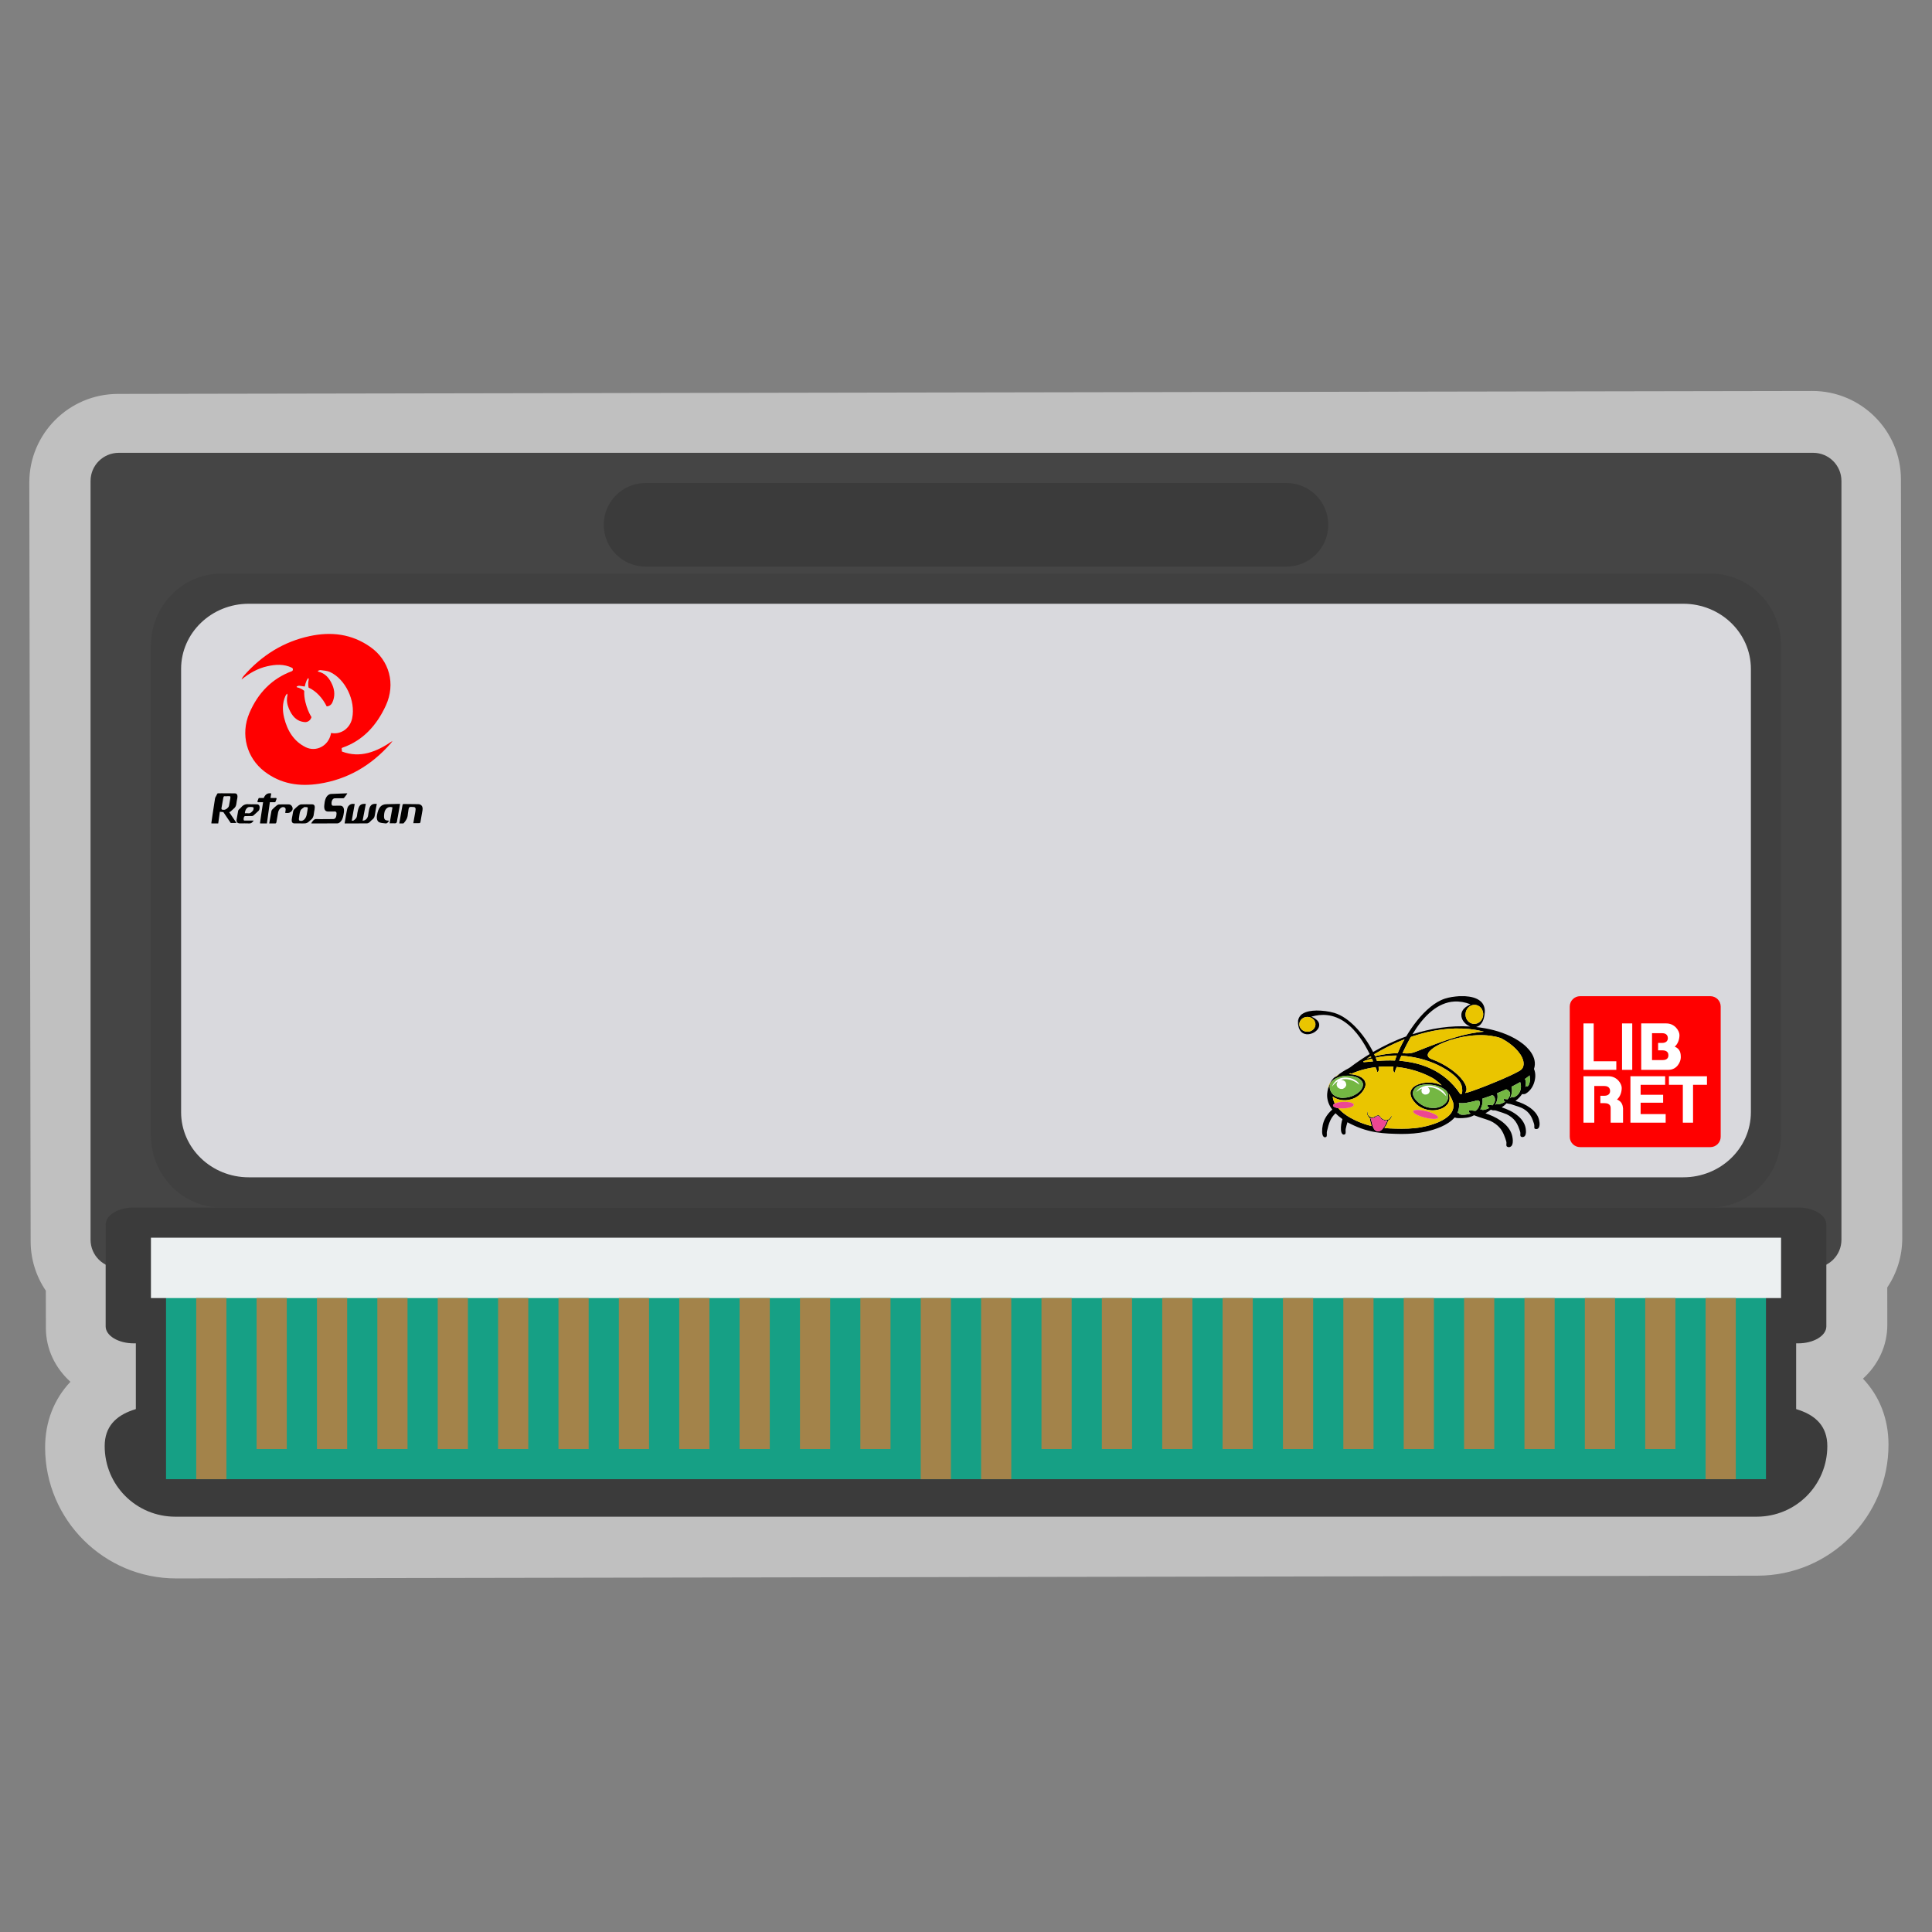 <?xml version="1.0" encoding="UTF-8" standalone="no"?>
<svg
   xmlns:dc="http://purl.org/dc/elements/1.1/"
   xmlns:cc="http://creativecommons.org/ns#"
   xmlns:rdf="http://www.w3.org/1999/02/22-rdf-syntax-ns#"
   xmlns:svg="http://www.w3.org/2000/svg"
   xmlns="http://www.w3.org/2000/svg"
   viewBox="0 0 320 320"
   height="320"
   width="320"
   xml:space="preserve"
   version="1.1"
   id="svg2"><rect x="0" y="0" width="320" height="320" fill="#808080" stroke="none"/><defs
     id="defs6"><clipPath
       id="clipPath16"
       clipPathUnits="userSpaceOnUse"><path
         id="path18"
         d="M 0,256 256,256 256,0 0,0 0,256 Z" /></clipPath><clipPath
       id="clipPath24"
       clipPathUnits="userSpaceOnUse"><path
         id="path26"
         d="m 3.884,204.196 248.175,0 0,-157.346 -248.175,0 0,157.346 z" /></clipPath><clipPath
       id="clipPath112"
       clipPathUnits="userSpaceOnUse"><path
         id="path114"
         d="m 20,180 216,0 0,-84 -216,0 0,84 z" /></clipPath><clipPath
       id="clipPath258"
       clipPathUnits="userSpaceOnUse"><path
         id="path260"
         d="m 196.128,109.028 0.106,0 0,-0.061 -0.106,0 0,0.061 z" /></clipPath><clipPath
       id="clipPath274"
       clipPathUnits="userSpaceOnUse"><path
         id="path276"
         d="m 193.119,108.579 0.118,0 0,-0.07 -0.118,0 0,0.07 z" /></clipPath></defs><g
     transform="matrix(1.25,0,0,-1.25,0,320)"
     id="g10"><g
       id="g12"><g
         clip-path="url(#clipPath16)"
         id="g14"><g
           id="g20"><g
             id="g22" /><g
             id="g28"><g
               style="opacity:0.5"
               id="g30"
               clip-path="url(#clipPath24)"><g
                 id="g32"
                 transform="translate(250.079,80.463)"><path
                   id="path34"
                   style="fill:#ffffff;fill-opacity:1;fill-rule:nonzero;stroke:none"
                   d="M 0,0 -0.009,4.939 C 1.27,6.838 1.984,9.102 1.98,11.478 L 1.804,112.029 c -0.011,6.465 -5.287,11.715 -11.762,11.704 l -224.516,-0.392 c -6.474,-0.011 -11.732,-5.28 -11.721,-11.745 l 0.175,-100.551 c 0.004,-2.376 0.726,-4.637 2.012,-6.532 L -244,-0.426 c 0.005,-2.8 1.233,-5.302 3.253,-7.131 -2.168,-2.291 -3.36,-5.296 -3.354,-8.732 0.017,-9.569 7.816,-17.341 17.385,-17.324 l 209.548,0.365 c 9.57,0.017 17.341,7.816 17.325,17.385 -0.006,3.436 -1.208,6.437 -3.384,8.72 C -1.214,-5.307 0.005,-2.8 0,0" /></g></g></g></g><g
           transform="translate(15.742,196)"
           id="g36"><path
             id="path38"
             style="fill:#454545;fill-opacity:1;fill-rule:nonzero;stroke:none"
             d="m 0,0 224.516,0 c 2.067,0 3.742,-1.667 3.742,-3.724 l 0,-100.552 c 0,-2.057 -1.675,-3.724 -3.742,-3.724 L 0,-108 c -2.067,0 -3.742,1.667 -3.742,3.724 l 0,100.552 C -3.742,-1.667 -2.067,0 0,0" /></g><g
           transform="translate(25.097,70)"
           id="g40"><path
             id="path42"
             style="fill:#3b3b3b;fill-opacity:1;fill-rule:nonzero;stroke:none"
             d="m 0,0 205.806,0 c 5.183,0 11.226,-0.43 11.226,-5.613 0,-5.182 -4.172,-9.355 -9.355,-9.355 l -209.548,0 c -5.183,0 -9.355,4.173 -9.355,9.355 C -11.226,-0.43 -5.183,0 0,0" /></g><g
           transform="translate(21.729,84)"
           id="g44"><path
             id="path46"
             style="fill:#3b3b3b;fill-opacity:1;fill-rule:nonzero;stroke:none"
             d="m 0,0 212.542,0 c 2.06,0 3.729,-1.567 3.729,-3.5 l 0,-21 c 0,-1.933 -1.669,-3.5 -3.729,-3.5 L 0,-28 c -2.059,0 -3.729,1.567 -3.729,3.5 l 0,21 c 0,1.933 1.67,3.5 3.729,3.5" /></g><g
           transform="translate(17.738,96)"
           id="g48"><path
             id="path50"
             style="fill:#3b3b3b;fill-opacity:1;fill-rule:nonzero;stroke:none"
             d="m 0,0 220.525,0 c 2.064,0 3.737,-1.007 3.737,-2.25 l 0,-13.5 c 0,-1.243 -1.673,-2.25 -3.737,-2.25 L 0,-18 c -2.064,0 -3.738,1.007 -3.738,2.25 l 0,13.5 C -3.738,-1.007 -2.064,0 0,0" /></g><path
           id="path52"
           style="fill:#16a085;fill-opacity:1;fill-rule:nonzero;stroke:none"
           d="m 22,88 212,0 0,-28 -212,0 0,28 z" /><path
           id="path54"
           style="fill:#ecf0f1;fill-opacity:1;fill-rule:nonzero;stroke:none"
           d="m 20,92 216,0 0,-8 -216,0 0,8 z" /><path
           id="path56"
           style="fill:#a3834a;fill-opacity:1;fill-rule:nonzero;stroke:none"
           d="m 26,60 4,0 0,24 -4,0 0,-24 z" /><path
           id="path58"
           style="fill:#a3834a;fill-opacity:1;fill-rule:nonzero;stroke:none"
           d="m 34,64 4,0 0,20 -4,0 0,-20 z" /><path
           id="path60"
           style="fill:#a3834a;fill-opacity:1;fill-rule:nonzero;stroke:none"
           d="m 42,64 4,0 0,20 -4,0 0,-20 z" /><path
           id="path62"
           style="fill:#a3834a;fill-opacity:1;fill-rule:nonzero;stroke:none"
           d="m 50,64 4,0 0,20 -4,0 0,-20 z" /><path
           id="path64"
           style="fill:#a3834a;fill-opacity:1;fill-rule:nonzero;stroke:none"
           d="m 58,64 4,0 0,20 -4,0 0,-20 z" /><path
           id="path66"
           style="fill:#a3834a;fill-opacity:1;fill-rule:nonzero;stroke:none"
           d="m 66,64 4,0 0,20 -4,0 0,-20 z" /><path
           id="path68"
           style="fill:#a3834a;fill-opacity:1;fill-rule:nonzero;stroke:none"
           d="m 74,64 4,0 0,20 -4,0 0,-20 z" /><path
           id="path70"
           style="fill:#a3834a;fill-opacity:1;fill-rule:nonzero;stroke:none"
           d="m 82,64 4,0 0,20 -4,0 0,-20 z" /><path
           id="path72"
           style="fill:#a3834a;fill-opacity:1;fill-rule:nonzero;stroke:none"
           d="m 90,64 4,0 0,20 -4,0 0,-20 z" /><path
           id="path74"
           style="fill:#a3834a;fill-opacity:1;fill-rule:nonzero;stroke:none"
           d="m 98,64 4,0 0,20 -4,0 0,-20 z" /><path
           id="path76"
           style="fill:#a3834a;fill-opacity:1;fill-rule:nonzero;stroke:none"
           d="m 106,64 4,0 0,20 -4,0 0,-20 z" /><path
           id="path78"
           style="fill:#a3834a;fill-opacity:1;fill-rule:nonzero;stroke:none"
           d="m 114,64 4,0 0,20 -4,0 0,-20 z" /><path
           id="path80"
           style="fill:#a3834a;fill-opacity:1;fill-rule:nonzero;stroke:none"
           d="m 122,60 4,0 0,24 -4,0 0,-24 z" /><path
           id="path82"
           style="fill:#a3834a;fill-opacity:1;fill-rule:nonzero;stroke:none"
           d="m 130,60 4,0 0,24 -4,0 0,-24 z" /><path
           id="path84"
           style="fill:#a3834a;fill-opacity:1;fill-rule:nonzero;stroke:none"
           d="m 138,64 4,0 0,20 -4,0 0,-20 z" /><path
           id="path86"
           style="fill:#a3834a;fill-opacity:1;fill-rule:nonzero;stroke:none"
           d="m 146,64 4,0 0,20 -4,0 0,-20 z" /><path
           id="path88"
           style="fill:#a3834a;fill-opacity:1;fill-rule:nonzero;stroke:none"
           d="m 154,64 4,0 0,20 -4,0 0,-20 z" /><path
           id="path90"
           style="fill:#a3834a;fill-opacity:1;fill-rule:nonzero;stroke:none"
           d="m 162,64 4,0 0,20 -4,0 0,-20 z" /><path
           id="path92"
           style="fill:#a3834a;fill-opacity:1;fill-rule:nonzero;stroke:none"
           d="m 170,64 4,0 0,20 -4,0 0,-20 z" /><path
           id="path94"
           style="fill:#a3834a;fill-opacity:1;fill-rule:nonzero;stroke:none"
           d="m 178,64 4,0 0,20 -4,0 0,-20 z" /><path
           id="path96"
           style="fill:#a3834a;fill-opacity:1;fill-rule:nonzero;stroke:none"
           d="m 186,64 4,0 0,20 -4,0 0,-20 z" /><path
           id="path98"
           style="fill:#a3834a;fill-opacity:1;fill-rule:nonzero;stroke:none"
           d="m 194,64 4,0 0,20 -4,0 0,-20 z" /><path
           id="path100"
           style="fill:#a3834a;fill-opacity:1;fill-rule:nonzero;stroke:none"
           d="m 202,64 4,0 0,20 -4,0 0,-20 z" /><path
           id="path102"
           style="fill:#a3834a;fill-opacity:1;fill-rule:nonzero;stroke:none"
           d="m 210,64 4,0 0,20 -4,0 0,-20 z" /><path
           id="path104"
           style="fill:#a3834a;fill-opacity:1;fill-rule:nonzero;stroke:none"
           d="m 218,64 4,0 0,20 -4,0 0,-20 z" /><path
           id="path106"
           style="fill:#a3834a;fill-opacity:1;fill-rule:nonzero;stroke:none"
           d="m 226,60 4,0 0,24 -4,0 0,-24 z" /><g
           id="g108"><g
             id="g110" /><g
             id="g116"><g
               style="opacity:0.5"
               id="g118"
               clip-path="url(#clipPath112)"><g
                 id="g120"
                 transform="translate(29.31,180)"><path
                   id="path122"
                   style="fill:#3b3b3b;fill-opacity:1;fill-rule:nonzero;stroke:none"
                   d="m 0,0 197.379,0 c 5.142,0 9.311,-4.274 9.311,-9.545 l 0,-64.91 c 0,-5.271 -4.169,-9.545 -9.311,-9.545 L 0,-84 c -5.142,0 -9.31,4.274 -9.31,9.545 l 0,64.91 C -9.31,-4.274 -5.142,0 0,0" /></g></g></g></g><g
           transform="translate(32.963,176)"
           id="g124"><path
             id="path126"
             style="fill:#d9d9dd;fill-opacity:1;fill-rule:nonzero;stroke:none"
             d="m 0,0 190.074,0 c 4.951,0 8.965,-3.867 8.965,-8.636 l 0,-58.728 c 0,-4.769 -4.014,-8.636 -8.965,-8.636 L 0,-76 c -4.952,0 -8.966,3.867 -8.966,8.636 l 0,58.728 C -8.966,-3.867 -4.952,0 0,0" /></g><g
           transform="translate(85.538,192)"
           id="g128"><path
             id="path130"
             style="fill:#3b3b3b;fill-opacity:1;fill-rule:nonzero;stroke:none"
             d="m 0,0 84.923,0 c 3.059,0 5.539,-2.48 5.539,-5.538 0,-3.059 -2.48,-5.539 -5.539,-5.539 l -84.923,0 c -3.059,0 -5.538,2.48 -5.538,5.539 C -5.538,-2.48 -3.059,0 0,0" /></g><g
           transform="translate(226.629,104)"
           id="g132"><path
             id="path134"
             style="fill:#ff0000;fill-opacity:1;fill-rule:evenodd;stroke:none"
             d="m 0,0 -17.257,0 c -0.758,0 -1.372,0.614 -1.372,1.371 l 0,17.258 c 0,0.757 0.614,1.371 1.372,1.371 L 0,20 c 0.757,0 1.371,-0.614 1.371,-1.371 l 0,-17.258 C 1.371,0.614 0.757,0 0,0" /></g><g
           transform="translate(217.47,114.24)"
           id="g136"><path
             id="path138"
             style="fill:#ffffff;fill-opacity:1;fill-rule:evenodd;stroke:none"
             d="m 0,0 0,6.152 3.321,0 C 4.474,6.152 5.069,5.139 5.069,4.614 5.069,4.09 4.894,3.461 4.44,3.076 5.174,2.762 5.244,2.202 5.244,1.643 5.244,1.084 4.754,0 3.601,0 L 0,0 Z m 1.433,1.293 1.398,0 c 0.735,0 0.77,0.464 0.77,0.638 0,0.175 -0.035,0.656 -0.804,0.656 l -0.56,0 0,0.979 0.525,0 c 0.664,0 0.769,0.419 0.769,0.629 0,0.209 -0.088,0.664 -0.752,0.664 l -1.346,0 0,-3.566 z" /></g><g
           transform="translate(211.171,120.391)"
           id="g140"><path
             id="path142"
             style="fill:#ffffff;fill-opacity:1;fill-rule:nonzero;stroke:none"
             d="m 0,0 0,-5.015 2.999,0 0,-1.137 -4.352,0 0,6.152 L 0,0 Z" /></g><path
           id="path144"
           style="fill:#ffffff;fill-opacity:1;fill-rule:nonzero;stroke:none"
           d="m 216.281,114.239 -1.353,0 0,6.152 1.353,0 0,-6.152 z" /><g
           transform="translate(220.641,113.393)"
           id="g146"><path
             id="path148"
             style="fill:#ffffff;fill-opacity:1;fill-rule:nonzero;stroke:none"
             d="m 0,0 0,-1.137 -3.249,0 0,-1.319 2.982,0 0,-1.051 -2.982,0 0,-1.508 3.318,0 0,-1.137 -4.67,0 0,6.152 L 0,0 Z" /></g><g
           transform="translate(221.141,112.255)"
           id="g150"><path
             id="path152"
             style="fill:#ffffff;fill-opacity:1;fill-rule:nonzero;stroke:none"
             d="m 0,0 0,1.137 5.041,0 0,-1.137 -1.844,0 0,-5.015 -1.353,0 L 1.844,0 0,0 Z" /></g><g
           transform="translate(215.052,109.17)"
           id="g154"><path
             id="path156"
             style="fill:#ffffff;fill-opacity:1;fill-rule:evenodd;stroke:none"
             d="m 0,0 c -0.035,0.457 -0.187,0.885 -0.794,1.145 0.454,0.384 0.629,1.014 0.629,1.538 0,0.524 -0.594,1.538 -1.748,1.538 l -3.321,0 0,-6.152 1.433,0 0,1.293 0,0.638 0,2.928 1.346,0 c 0.664,0 0.752,-0.455 0.752,-0.665 0,-0.209 -0.105,-0.629 -0.769,-0.629 l -0.525,0 0,-0.979 0.56,0 c 0.769,0 0.804,-0.48 0.804,-0.655 l 0,-1.93 0,-0.001 c 0.01,0 0.019,0.001 0.029,0.001 l 1.614,0 L 0.01,0 0,0 Z" /></g><g
           transform="translate(182.151,107.929)"
           id="g158"><path
             id="path160"
             style="fill:#000000;fill-opacity:1;fill-rule:nonzero;stroke:none"
             d="m 0,0 c -0.17,-0.094 -0.377,-0.104 -0.567,-0.073 0.13,-0.298 0.183,-0.617 0.266,-0.928 0.094,-0.305 0.209,-0.675 0.556,-0.802 0.229,-0.099 0.49,-0.003 0.66,0.152 0.268,0.242 0.433,0.563 0.592,0.873 0.054,0.11 0.107,0.22 0.162,0.33 C 1.424,-0.449 1.184,-0.378 0.975,-0.263 0.769,-0.144 0.722,0.142 0.469,0.199 0.288,0.201 0.151,0.073 0,0 M 13.205,2.16 C 12.538,2.022 11.859,1.817 11.167,1.919 11.228,1.49 11.158,1.053 10.993,0.65 10.906,0.603 11.065,0.541 11.086,0.614 L 11.14,0.586 c 0.056,-0.151 0.234,-0.207 0.389,-0.222 0.398,-0.036 0.795,0.046 1.173,0.156 -0.091,0.08 -0.212,0.155 -0.23,0.28 0.012,0.054 0.04,0.102 0.065,0.151 0.274,-0.01 0.545,-0.051 0.817,-0.081 0.37,0.259 0.603,0.702 0.568,1.138 C 13.918,2.125 13.833,2.244 13.703,2.259 13.532,2.283 13.36,2.222 13.205,2.16 M 15.313,2.858 15.304,2.842 C 14.955,2.743 14.621,2.603 14.275,2.495 14.354,2.02 14.252,1.52 14.006,1.099 c -0.107,-0.063 0.115,-0.098 0.07,0 0.025,0.001 0.074,0.002 0.098,0.003 0.006,-0.087 0.116,-0.109 0.191,-0.104 0.296,0.023 0.576,0.137 0.834,0.27 -0.084,0.066 -0.184,0.122 -0.237,0.213 -0.037,0.065 0.009,0.132 0.027,0.195 C 15.201,1.67 15.412,1.649 15.621,1.617 15.838,1.857 16,2.176 15.935,2.497 15.9,2.653 15.842,2.828 15.688,2.916 15.563,2.98 15.431,2.898 15.313,2.858 m 1.939,0.791 C 16.911,3.504 16.571,3.356 16.229,3.213 16.362,2.695 16.248,2.146 15.965,1.69 c 0.072,0.042 0.173,0.057 0.228,0.118 0.116,-0.071 0.259,-0.062 0.388,-0.03 0.252,0.064 0.492,0.169 0.709,0.305 -0.125,0.085 -0.285,0.228 -0.146,0.374 0.158,-0.017 0.317,-0.03 0.475,-0.052 0.197,0.25 0.391,0.562 0.313,0.884 C 17.839,3.493 17.662,3.671 17.43,3.733 17.37,3.705 17.312,3.677 17.252,3.649 M 6.465,4.346 C 6.164,4.304 5.861,4.231 5.594,4.091 5.283,3.882 5.047,3.538 5.063,3.169 5.078,2.812 5.29,2.494 5.534,2.232 5.985,1.77 6.579,1.405 7.245,1.297 7.747,1.224 8.286,1.236 8.748,1.455 9.176,1.648 9.573,1.977 9.689,2.424 9.797,2.819 9.763,3.301 9.426,3.593 9.022,3.946 8.499,4.17 7.96,4.271 7.47,4.37 6.963,4.412 6.465,4.346 M 19.01,4.536 C 18.72,4.373 18.425,4.218 18.126,4.068 18.265,3.566 18.165,3.029 17.947,2.56 c 0.089,0.057 0.175,0.119 0.255,0.186 0.142,-0.14 0.347,-0.021 0.491,0.056 C 19.35,3.183 19.518,4.04 19.281,4.69 19.192,4.637 19.101,4.586 19.01,4.536 M -5.194,5.153 C -5.544,4.963 -5.852,4.662 -5.932,4.28 -6.024,3.825 -5.833,3.337 -5.477,3.021 -5.251,2.813 -4.95,2.691 -4.642,2.638 L -4.639,2.63 c 0.187,-0.012 0.381,-0.068 0.566,-0.021 0.646,0.017 1.279,0.244 1.795,0.605 0.386,0.276 0.722,0.681 0.725,1.155 0.015,0.235 -0.134,0.44 -0.293,0.607 C -2.19,5.312 -2.687,5.463 -3.169,5.517 -3.86,5.584 -4.587,5.482 -5.194,5.153 M 20.342,5.421 C 20.2,5.312 20.06,5.2 19.909,5.101 c 0.198,-0.325 0.12,-0.716 0.063,-1.067 0.057,0.064 0.113,0.127 0.17,0.19 0.005,-0.034 0.014,-0.101 0.02,-0.135 0.101,0.033 0.2,0.087 0.242,0.185 0.121,0.25 0.181,0.526 0.174,0.8 0.005,0.17 -0.061,0.334 -0.043,0.504 C 20.47,5.527 20.406,5.475 20.342,5.421 M 0.52,6.715 C 0.534,6.569 0.539,6.423 0.539,6.277 0.516,6.161 0.452,6.06 0.363,5.978 0.343,6.072 0.314,6.164 0.278,6.254 0.221,6.392 0.169,6.53 0.114,6.669 -1,6.532 -2.092,6.235 -3.108,5.785 -3.125,5.806 -3.158,5.847 -3.175,5.868 -3.252,5.826 -3.329,5.785 -3.406,5.744 -3.105,5.738 -2.805,5.696 -2.514,5.626 -2.268,5.559 -2.029,5.469 -1.813,5.341 l 0.007,0.003 C -1.685,5.258 -1.568,5.166 -1.463,5.062 -1.187,4.757 -1.143,4.315 -1.306,3.951 -1.602,3.268 -2.215,2.712 -2.953,2.456 -3.246,2.36 -3.551,2.302 -3.861,2.29 -4.21,2.277 -4.559,2.324 -4.891,2.425 c -0.24,0.082 -0.464,0.199 -0.666,0.346 0.03,-0.321 0.125,-0.635 0.278,-0.923 -0.138,-0.062 -0.322,-0.211 -0.2,-0.364 0.165,-0.162 0.417,-0.205 0.643,-0.246 0.601,-0.695 1.407,-1.207 2.251,-1.609 0.694,-0.329 1.424,-0.59 2.178,-0.769 -0.065,0.188 -0.112,0.381 -0.153,0.575 -0.037,0.173 -0.056,0.35 -0.107,0.52 -0.167,0.124 -0.296,0.287 -0.335,0.487 -0.006,0.135 0.013,0.272 0.089,0.389 -0.017,-0.148 -0.034,-0.297 0.007,-0.443 0.095,-0.2 0.299,-0.35 0.533,-0.374 0.137,-0.015 0.261,0.049 0.38,0.103 0.145,0.078 0.294,0.167 0.466,0.178 0.19,-0.01 0.275,-0.194 0.371,-0.321 l 0.004,0 c 0.189,-0.201 0.476,-0.348 0.768,-0.309 0.153,0.018 0.279,0.107 0.388,0.203 0.094,0.111 0.171,0.234 0.229,0.366 0.007,0 0.022,0.003 0.03,0.004 C 2.256,-0.051 2.039,-0.297 1.768,-0.416 1.743,-0.541 1.699,-0.661 1.659,-0.781 1.553,-0.979 1.441,-1.175 1.303,-1.356 1.242,-1.398 1.326,-1.407 1.355,-1.411 c 0.457,-0.039 0.917,-0.057 1.376,-0.07 1.151,-0.033 2.313,-0.017 3.448,0.19 0.791,0.145 1.569,0.367 2.303,0.681 0.575,0.255 1.132,0.583 1.538,1.049 0.365,0.434 0.528,1.028 0.367,1.566 C 10.257,2.416 10.052,2.804 9.813,3.168 9.885,2.913 9.952,2.648 9.91,2.383 9.895,2.216 9.82,2.064 9.758,1.91 l 0.001,-0.032 -0.02,0 C 9.542,1.579 9.248,1.343 8.909,1.194 7.762,0.696 6.292,0.973 5.442,1.851 5.075,2.237 4.737,2.71 4.744,3.247 4.754,3.68 5.081,4.043 5.47,4.244 6.122,4.587 6.897,4.67 7.632,4.608 7.954,4.568 8.277,4.507 8.572,4.375 8.674,4.329 8.779,4.289 8.886,4.256 8.596,4.564 8.256,4.827 7.912,5.081 7.818,5.148 7.717,5.206 7.615,5.261 6.178,6.04 4.563,6.52 2.915,6.695 2.865,6.566 2.814,6.438 2.764,6.31 2.715,6.185 2.67,6.059 2.627,5.931 2.512,6.035 2.475,6.182 2.458,6.325 2.464,6.461 2.475,6.597 2.489,6.732 1.834,6.778 1.175,6.77 0.52,6.715 m -2.013,0.724 c -0.08,-0.16 0.206,-0.101 0.303,-0.093 0.331,0.01 0.658,0.06 0.987,0.091 C -0.226,7.481 -0.25,7.524 -0.276,7.567 -0.293,7.616 -0.312,7.665 -0.33,7.714 -0.34,7.734 -0.361,7.776 -0.371,7.796 -0.749,7.691 -1.137,7.6 -1.493,7.439 m 0.451,0.338 C -0.845,7.84 -0.649,7.908 -0.451,7.971 -0.473,8.017 -0.494,8.063 -0.515,8.108 -0.693,8.002 -0.874,7.898 -1.042,7.777 M 3.532,8.18 C 3.524,8.152 3.506,8.097 3.497,8.07 L 3.489,8.071 C 3.471,8.032 3.453,7.993 3.435,7.954 3.416,7.907 3.396,7.859 3.377,7.812 3.362,7.778 3.347,7.744 3.331,7.71 3.304,7.645 3.277,7.58 3.25,7.515 4.665,7.4 6.076,7.099 7.356,6.51 8.955,5.793 10.303,4.627 11.253,3.23 11.309,3.155 11.414,3.003 11.518,3.105 11.65,3.37 11.603,3.677 11.575,3.959 11.502,4.563 11.075,5.058 10.636,5.476 9.957,6.098 9.15,6.584 8.305,6.983 6.82,7.671 5.187,8.084 3.532,8.18 M 0.143,7.929 C 0.148,7.907 0.159,7.863 0.165,7.841 l 0.01,0.003 C 0.197,7.783 0.22,7.722 0.244,7.661 0.264,7.602 0.285,7.542 0.305,7.483 1.098,7.549 1.895,7.574 2.69,7.543 2.717,7.625 2.744,7.707 2.771,7.79 2.799,7.873 2.829,7.956 2.858,8.039 L 2.864,8.038 c 0.02,0.057 0.039,0.114 0.06,0.171 -0.935,0 -1.869,-0.087 -2.781,-0.28 M -0.063,8.383 C -0.045,8.343 -0.026,8.302 -0.007,8.261 0.015,8.212 0.036,8.163 0.058,8.113 1.032,8.366 2.04,8.505 3.05,8.521 3.094,8.62 3.138,8.72 3.181,8.82 3.242,8.955 3.305,9.09 3.366,9.225 3.469,9.438 3.581,9.647 3.681,9.861 3.785,10.022 3.86,10.2 3.96,10.363 2.56,9.817 1.218,9.143 -0.063,8.383 m 11.732,2.292 C 10.59,10.464 9.53,10.141 8.552,9.66 8.078,9.417 7.605,9.145 7.255,8.752 7.112,8.589 6.991,8.379 7.042,8.162 7.098,7.96 7.295,7.827 7.493,7.753 8.433,7.406 9.326,6.945 10.131,6.372 10.735,5.937 11.301,5.44 11.727,4.844 11.962,4.504 12.181,4.12 12.167,3.703 12.168,3.534 12.068,3.39 11.995,3.243 c 0.344,0.057 0.669,0.18 0.996,0.29 1.229,0.432 2.437,0.916 3.632,1.422 0.837,0.362 1.675,0.726 2.469,1.166 0.193,0.103 0.382,0.23 0.492,0.416 0.181,0.283 0.18,0.632 0.112,0.947 -0.156,0.624 -0.561,1.165 -1.016,1.63 -0.557,0.559 -1.221,1.02 -1.934,1.387 -0.443,0.167 -0.916,0.256 -1.386,0.324 -1.227,0.165 -2.48,0.08 -3.691,-0.15 M 5.096,10.774 C 4.994,10.737 4.882,10.717 4.792,10.658 4.708,10.534 4.642,10.399 4.569,10.268 4.372,9.922 4.196,9.567 4.018,9.212 3.961,9.095 3.905,8.979 3.851,8.861 l -0.007,0 C 3.794,8.744 3.741,8.628 3.687,8.512 4.029,8.495 4.374,8.464 4.715,8.514 c 0.26,0.034 0.511,0.115 0.753,0.208 1.789,0.713 3.583,1.427 5.443,1.963 1.157,0.334 2.345,0.596 3.556,0.683 -0.112,0.03 -0.223,0.068 -0.339,0.082 -0.532,0.133 -1.078,0.215 -1.625,0.272 -2.506,0.246 -5.044,-0.163 -7.407,-0.948 m -14.532,2.427 c -0.231,-0.115 -0.412,-0.316 -0.489,-0.551 -0.062,-0.156 -0.073,-0.328 -0.038,-0.492 0.019,-0.075 0.043,-0.15 0.082,-0.218 0.183,-0.424 0.724,-0.656 1.191,-0.555 0.424,0.075 0.778,0.418 0.832,0.82 0.05,0.312 -0.074,0.642 -0.324,0.854 -0.328,0.292 -0.86,0.348 -1.254,0.142 m 21.577,0.97 c -0.219,-0.518 -0.094,-1.176 0.375,-1.537 0.253,-0.199 0.607,-0.283 0.928,-0.205 0.393,0.091 0.709,0.393 0.838,0.748 0.036,0.084 0.061,0.172 0.074,0.261 0.04,0.206 0.033,0.422 -0.037,0.621 -0.108,0.472 -0.576,0.875 -1.105,0.863 -0.485,0.003 -0.907,-0.339 -1.073,-0.751 m -4.534,-0.02 c -1.078,-0.868 -1.9,-1.978 -2.601,-3.127 2.45,0.785 5.058,1.186 7.649,1.028 -0.487,0.196 -0.897,0.569 -1.082,1.038 -0.136,0.341 -0.123,0.738 0.066,1.059 0.209,0.363 0.578,0.621 0.968,0.795 0.03,0.008 0.114,0.056 0.039,0.071 -0.66,0.25 -1.375,0.387 -2.089,0.347 -1.1,-0.054 -2.125,-0.548 -2.95,-1.211 m 3.598,1.92 0.755,0 c 0.734,-0.051 1.522,-0.191 2.078,-0.679 0.422,-0.36 0.586,-0.918 0.55,-1.439 -0.036,-0.543 -0.143,-1.114 -0.5,-1.559 -0.158,-0.202 -0.395,-0.331 -0.644,-0.411 1.576,-0.164 3.137,-0.548 4.555,-1.222 0.766,-0.366 1.49,-0.823 2.093,-1.4 C 20.597,8.867 21.026,8.274 21.175,7.595 21.264,7.209 21.238,6.805 21.109,6.429 21.371,5.827 21.315,5.143 21.102,4.535 20.913,3.99 20.552,3.484 20.034,3.169 19.887,3.076 19.705,3.084 19.537,3.102 19.293,2.76 18.998,2.45 18.658,2.189 c 0.702,-0.201 1.38,-0.498 1.963,-0.921 0.452,-0.329 0.844,-0.75 1.054,-1.255 0.097,-0.232 0.144,-0.479 0.174,-0.726 l 0,-0.295 c -0.022,-0.144 -0.051,-0.298 -0.153,-0.414 -0.116,-0.134 -0.356,-0.165 -0.495,-0.045 -0.066,0.062 -0.044,0.158 -0.047,0.237 0.036,0.303 -0.11,0.584 -0.203,0.865 C 20.754,0.188 20.4,0.702 19.884,1.036 19.385,1.396 18.756,1.51 18.182,1.722 17.959,1.82 17.703,1.794 17.477,1.883 17.287,1.679 17.071,1.498 16.834,1.341 17.608,1.088 18.36,0.74 18.973,0.224 c 0.533,-0.441 0.946,-1.038 1.042,-1.707 0.038,-0.309 0.078,-0.652 -0.091,-0.935 -0.113,-0.193 -0.463,-0.252 -0.599,-0.055 -0.063,0.176 0.021,0.368 -0.038,0.546 -0.154,0.495 -0.322,0.998 -0.639,1.425 C 18.355,-0.1 17.937,0.21 17.479,0.432 17.134,0.581 16.768,0.682 16.41,0.802 16.207,0.865 16.005,0.966 15.784,0.941 15.645,0.929 15.515,0.98 15.392,1.032 15.175,0.849 14.93,0.7 14.679,0.561 c 0.153,-0.078 0.323,-0.119 0.483,-0.183 0.715,-0.28 1.403,-0.644 1.973,-1.141 0.53,-0.456 0.953,-1.047 1.096,-1.717 0.075,-0.369 0.126,-0.762 -0.005,-1.125 -0.054,-0.16 -0.194,-0.285 -0.368,-0.324 l -0.154,0 c -0.097,0.029 -0.214,0.066 -0.24,0.17 -0.047,0.193 0.038,0.396 -0.027,0.587 -0.192,0.614 -0.403,1.242 -0.825,1.755 -0.343,0.419 -0.808,0.744 -1.312,0.976 -0.7,0.271 -1.436,0.456 -2.131,0.738 -0.605,-0.353 -1.338,-0.395 -2.031,-0.389 -0.184,-0.005 -0.365,0.031 -0.536,0.09 C 10.117,-0.542 9.472,-0.94 8.794,-1.239 8.155,-1.512 7.485,-1.717 6.804,-1.873 5.732,-2.112 4.627,-2.183 3.527,-2.187 2.404,-2.164 1.274,-2.142 0.166,-1.955 -1.168,-1.743 -2.445,-1.27 -3.61,-0.631 -3.702,-0.917 -3.771,-1.21 -3.836,-1.503 -3.882,-1.7 -3.822,-1.903 -3.86,-2.101 -3.89,-2.263 -4.122,-2.32 -4.248,-2.216 c -0.17,0.138 -0.195,0.366 -0.218,0.562 -0.032,0.486 0.044,0.975 0.196,1.439 -0.326,0.232 -0.639,0.485 -0.912,0.773 -0.286,-0.261 -0.518,-0.574 -0.68,-0.917 -0.226,-0.472 -0.348,-0.98 -0.464,-1.484 -0.048,-0.207 0.015,-0.42 -0.03,-0.627 -0.039,-0.171 -0.302,-0.201 -0.416,-0.077 -0.154,0.164 -0.175,0.398 -0.191,0.606 -0.019,0.635 0.109,1.28 0.417,1.849 0.231,0.432 0.556,0.816 0.933,1.144 -0.478,0.589 -0.729,1.333 -0.681,2.072 0.01,0.239 0.067,0.474 0.117,0.707 0.147,0.322 0.236,0.666 0.416,0.974 0.163,0.189 0.279,0.43 0.511,0.553 0.268,0.079 0.427,0.315 0.647,0.464 0.266,0.176 0.527,0.36 0.81,0.511 0.175,0.097 0.364,0.174 0.523,0.294 0.837,0.633 1.707,1.229 2.611,1.776 -0.379,0.758 -0.799,1.501 -1.298,2.196 -0.538,0.748 -1.165,1.454 -1.933,2.004 -0.696,0.504 -1.525,0.862 -2.402,0.958 -0.706,0.083 -1.425,-0.006 -2.101,-0.202 0.354,-0.152 0.715,-0.35 0.92,-0.673 0.182,-0.281 0.155,-0.651 -0.028,-0.925 -0.263,-0.402 -0.738,-0.667 -1.233,-0.729 -0.364,-0.048 -0.757,0.061 -1.005,0.322 -0.274,0.284 -0.37,0.673 -0.412,1.044 l 0,0.432 c 0.056,0.348 0.246,0.681 0.557,0.885 0.541,0.363 1.232,0.436 1.879,0.456 0.798,0.002 1.599,-0.096 2.364,-0.314 1.067,-0.327 1.956,-1.018 2.717,-1.773 0.996,-1.006 1.793,-2.174 2.429,-3.408 1.391,0.809 2.853,1.512 4.381,2.062 0.873,1.442 1.898,2.833 3.241,3.928 0.556,0.445 1.173,0.839 1.866,1.072 0.618,0.201 1.272,0.287 1.922,0.333" /></g><g
           transform="translate(202.687,113.507)"
           id="g162"><path
             id="path164"
             style="fill:#74b743;fill-opacity:1;fill-rule:nonzero;stroke:none"
             d="m 0,0 c -0.065,-0.052 -0.13,-0.104 -0.193,-0.157 -0.142,-0.11 -0.283,-0.221 -0.433,-0.321 0.198,-0.325 0.119,-0.715 0.063,-1.066 0.056,0.063 0.112,0.127 0.17,0.19 0.004,-0.034 0.014,-0.102 0.019,-0.136 0.101,0.033 0.201,0.088 0.243,0.185 0.12,0.25 0.181,0.527 0.174,0.801 C 0.048,-0.334 -0.019,-0.17 0,0" /></g><g
           transform="translate(201.162,112.465)"
           id="g166"><path
             id="path168"
             style="fill:#74b743;fill-opacity:1;fill-rule:nonzero;stroke:none"
             d="m 0,0 c -0.29,-0.163 -0.586,-0.318 -0.884,-0.468 0.139,-0.502 0.039,-1.039 -0.179,-1.508 0.089,0.057 0.175,0.119 0.255,0.186 0.142,-0.14 0.347,-0.021 0.491,0.056 0.657,0.381 0.825,1.238 0.588,1.888 C 0.182,0.101 0.091,0.05 0,0" /></g><g
           transform="translate(199.77,110.334)"
           id="g170"><path
             id="path172"
             style="fill:#74b743;fill-opacity:1;fill-rule:nonzero;stroke:none"
             d="M 0,0 C 0.197,0.25 0.391,0.562 0.312,0.884 0.22,1.088 0.042,1.266 -0.189,1.328 -0.249,1.3 -0.307,1.272 -0.367,1.244 -0.708,1.099 -1.048,0.951 -1.39,0.808 c 0.133,-0.518 0.019,-1.066 -0.264,-1.523 0.072,0.042 0.173,0.057 0.228,0.118 0.116,-0.071 0.259,-0.062 0.388,-0.03 0.252,0.064 0.492,0.169 0.709,0.305 -0.125,0.085 -0.285,0.228 -0.146,0.374 C -0.317,0.035 -0.158,0.022 0,0" /></g><g
           transform="translate(197.839,110.845)"
           id="g174"><path
             id="path176"
             style="fill:#74b743;fill-opacity:1;fill-rule:nonzero;stroke:none"
             d="m 0,0 c -0.125,0.064 -0.257,-0.018 -0.375,-0.058 l -0.009,-0.015 c -0.349,-0.1 -0.683,-0.239 -1.029,-0.348 0.079,-0.475 -0.023,-0.975 -0.269,-1.396 0.017,0 0.053,0 0.07,0 0.025,10e-4 0.074,0.002 0.098,0.003 0.006,-0.086 0.116,-0.108 0.191,-0.103 0.296,0.022 0.576,0.136 0.834,0.27 -0.084,0.065 -0.184,0.121 -0.237,0.213 -0.037,0.064 0.009,0.132 0.027,0.194 0.212,-0.006 0.423,-0.026 0.632,-0.059 0.217,0.24 0.379,0.559 0.314,0.88 C 0.212,-0.263 0.154,-0.088 0,0" /></g><g
           transform="translate(195.855,110.188)"
           id="g178"><path
             id="path180"
             style="fill:#74b743;fill-opacity:1;fill-rule:nonzero;stroke:none"
             d="m 0,0 c -0.171,0.023 -0.343,-0.037 -0.498,-0.099 -0.668,-0.138 -1.346,-0.344 -2.038,-0.241 0.061,-0.429 -0.009,-0.867 -0.174,-1.269 0.023,-0.009 0.069,-0.027 0.092,-0.036 l 0.054,-0.028 c 0.057,-0.151 0.235,-0.207 0.39,-0.222 0.397,-0.037 0.795,0.045 1.172,0.156 -0.091,0.079 -0.212,0.155 -0.23,0.28 0.013,0.054 0.041,0.102 0.066,0.151 0.274,-0.01 0.545,-0.052 0.816,-0.082 0.371,0.26 0.604,0.703 0.569,1.139 C 0.215,-0.134 0.13,-0.016 0,0" /></g><g
           transform="translate(177.429,113.059)"
           id="g182"><path
             id="path184"
             style="fill:#ffffff;fill-opacity:1;fill-rule:nonzero;stroke:none"
             d="M 0,0 C 0.582,0.255 1.276,0.21 1.854,-0.031 2.22,-0.183 2.571,-0.43 2.712,-0.794 2.468,-0.638 2.239,-0.461 1.973,-0.336 1.458,-0.077 0.837,0.033 0.272,-0.143 0.544,-0.156 0.818,-0.287 0.912,-0.539 0.94,-0.641 0.953,-0.746 0.957,-0.851 0.902,-1.081 0.722,-1.27 0.483,-1.346 0.299,-1.362 0.097,-1.355 -0.056,-1.245 c -0.158,0.096 -0.238,0.267 -0.274,0.435 -0.001,0.173 0.071,0.333 0.164,0.478 -0.314,-0.186 -0.56,-0.449 -0.774,-0.73 0.148,0.45 0.479,0.86 0.94,1.062" /></g><g
           transform="translate(188.901,112.124)"
           id="g186"><path
             id="path188"
             style="fill:#ffffff;fill-opacity:1;fill-rule:nonzero;stroke:none"
             d="M 0,0 C 0.695,0.124 1.421,-0.076 1.997,-0.444 2.348,-0.672 2.676,-0.989 2.746,-1.399 2.321,-0.944 1.82,-0.525 1.203,-0.321 0.912,-0.223 0.602,-0.185 0.294,-0.194 0.498,-0.346 0.622,-0.608 0.511,-0.845 0.49,-0.888 0.468,-0.931 0.444,-0.972 0.305,-1.134 0.079,-1.183 -0.133,-1.161 c -0.121,0.023 -0.22,0.1 -0.306,0.178 -0.157,0.176 -0.136,0.422 -0.051,0.622 C -0.767,-0.477 -1.012,-0.646 -1.246,-0.825 -0.983,-0.4 -0.517,-0.089 0,0" /></g><g
           transform="translate(194.668,120.563)"
           id="g190"><path
             id="path192"
             style="fill:#eac500;fill-opacity:1;fill-rule:nonzero;stroke:none"
             d="M 0,0 C 0.253,-0.199 0.607,-0.283 0.928,-0.205 1.32,-0.114 1.636,0.189 1.766,0.543 1.801,0.627 1.827,0.715 1.839,0.805 1.88,1.01 1.872,1.226 1.803,1.425 1.695,1.898 1.227,2.3 0.698,2.288 0.212,2.291 -0.21,1.949 -0.375,1.537 -0.594,1.019 -0.469,0.362 0,0" /></g><g
           transform="translate(173.969,120.988)"
           id="g194"><path
             id="path196"
             style="fill:#eac500;fill-opacity:1;fill-rule:nonzero;stroke:none"
             d="M 0,0 C -0.328,0.293 -0.86,0.348 -1.254,0.143 -1.485,0.027 -1.666,-0.173 -1.743,-0.408 -1.804,-0.565 -1.816,-0.737 -1.781,-0.9 c 0.019,-0.076 0.043,-0.151 0.082,-0.219 0.184,-0.423 0.724,-0.655 1.191,-0.554 0.424,0.074 0.778,0.417 0.832,0.82 C 0.374,-0.542 0.25,-0.211 0,0" /></g><g
           transform="translate(185.995,116.79)"
           id="g198"><path
             id="path200"
             style="fill:#eac500;fill-opacity:1;fill-rule:nonzero;stroke:none"
             d="m 0,0 c -0.05,-0.117 -0.103,-0.233 -0.157,-0.349 0.342,-0.017 0.687,-0.048 1.028,0.002 0.26,0.034 0.511,0.115 0.753,0.208 C 3.413,0.574 5.207,1.288 7.067,1.824 8.224,2.158 9.412,2.42 10.623,2.507 10.511,2.537 10.4,2.575 10.284,2.589 9.752,2.722 9.206,2.804 8.659,2.861 6.153,3.107 3.615,2.698 1.252,1.913 1.15,1.876 1.038,1.856 0.948,1.797 0.864,1.673 0.798,1.538 0.725,1.407 0.528,1.061 0.352,0.706 0.174,0.351 0.117,0.234 0.061,0.118 0.007,0 L 0,0 Z" /></g><g
           transform="translate(201.847,115.413)"
           id="g202"><path
             id="path204"
             style="fill:#eac500;fill-opacity:1;fill-rule:nonzero;stroke:none"
             d="m 0,0 c -0.155,0.624 -0.56,1.165 -1.016,1.63 -0.557,0.559 -1.22,1.02 -1.934,1.387 -0.443,0.167 -0.916,0.256 -1.386,0.324 -1.227,0.166 -2.48,0.08 -3.691,-0.15 -1.079,-0.211 -2.139,-0.534 -3.116,-1.015 -0.474,-0.243 -0.948,-0.515 -1.298,-0.908 -0.143,-0.163 -0.264,-0.373 -0.213,-0.59 0.056,-0.202 0.254,-0.335 0.452,-0.409 0.939,-0.347 1.832,-0.808 2.637,-1.381 0.604,-0.435 1.17,-0.932 1.596,-1.528 0.235,-0.34 0.455,-0.724 0.44,-1.141 0.001,-0.168 -0.098,-0.313 -0.172,-0.46 0.344,0.057 0.669,0.18 0.996,0.29 1.23,0.432 2.437,0.916 3.632,1.422 0.837,0.362 1.675,0.726 2.47,1.166 0.192,0.103 0.381,0.23 0.491,0.416 C 0.069,-0.664 0.069,-0.315 0,0" /></g><g
           transform="translate(182.209,116.042)"
           id="g206"><path
             id="path208"
             style="fill:#eac500;fill-opacity:1;fill-rule:nonzero;stroke:none"
             d="m 0,0 c 0.974,0.252 1.982,0.392 2.992,0.407 0.044,0.1 0.088,0.2 0.131,0.3 0.062,0.135 0.124,0.27 0.185,0.405 C 3.411,1.325 3.523,1.534 3.623,1.748 3.727,1.909 3.802,2.086 3.902,2.25 2.502,1.704 1.16,1.03 -0.121,0.27 -0.103,0.229 -0.084,0.189 -0.065,0.148 -0.043,0.099 -0.022,0.049 0,0" /></g><g
           transform="translate(182.326,115.773)"
           id="g210"><path
             id="path212"
             style="fill:#eac500;fill-opacity:1;fill-rule:nonzero;stroke:none"
             d="m 0,0 c 0.023,-0.061 0.046,-0.121 0.069,-0.182 0.02,-0.059 0.041,-0.119 0.061,-0.179 0.793,0.066 1.59,0.092 2.385,0.06 0.027,0.083 0.054,0.165 0.081,0.247 0.028,0.083 0.058,0.166 0.087,0.249 l 0.006,0 c 0.02,0.057 0.04,0.114 0.06,0.171 C 1.814,0.366 0.88,0.278 -0.032,0.085 -0.027,0.063 -0.015,0.02 -0.01,-0.002 L 0,0 Z" /></g><g
           transform="translate(192.788,113.405)"
           id="g214"><path
             id="path216"
             style="fill:#eac500;fill-opacity:1;fill-rule:nonzero;stroke:none"
             d="M 0,0 C -0.679,0.622 -1.486,1.107 -2.331,1.507 -3.817,2.195 -5.449,2.608 -7.104,2.703 -7.113,2.676 -7.13,2.621 -7.139,2.593 L -7.147,2.594 C -7.165,2.556 -7.183,2.517 -7.201,2.478 -7.221,2.431 -7.24,2.383 -7.26,2.336 -7.275,2.302 -7.29,2.268 -7.305,2.233 -7.332,2.168 -7.359,2.103 -7.386,2.039 -5.971,1.924 -4.56,1.622 -3.28,1.034 c 1.599,-0.717 2.947,-1.883 3.897,-3.28 0.056,-0.075 0.161,-0.227 0.265,-0.125 0.132,0.264 0.085,0.572 0.057,0.853 C 0.866,-0.913 0.439,-0.419 0,0" /></g><g
           transform="translate(181.637,116.037)"
           id="g218"><path
             id="path220"
             style="fill:#eac500;fill-opacity:1;fill-rule:nonzero;stroke:none"
             d="M 0,0 C -0.178,-0.107 -0.359,-0.211 -0.528,-0.332 -0.33,-0.268 -0.134,-0.2 0.063,-0.137 0.042,-0.091 0.021,-0.045 0,0" /></g><g
           transform="translate(176.902,113.287)"
           id="g222"><path
             id="path224"
             style="fill:#eac500;fill-opacity:1;fill-rule:nonzero;stroke:none"
             d="M 0,0 C 0.267,0.079 0.426,0.315 0.646,0.463 0.416,0.327 0.21,0.161 0,0" /></g><g
           transform="translate(176.391,112.734)"
           id="g226"><path
             id="path228"
             style="fill:#eac500;fill-opacity:1;fill-rule:nonzero;stroke:none"
             d="M 0,0 C -0.223,-0.285 -0.379,-0.621 -0.416,-0.974 -0.269,-0.652 -0.181,-0.309 0,0" /></g><g
           transform="translate(189.954,107.738)"
           id="g230"><path
             id="path232"
             style="fill:#eac500;fill-opacity:1;fill-rule:nonzero;stroke:none"
             d="m 0,0 c -0.582,0.022 -1.156,0.151 -1.701,0.339 -0.296,0.107 -0.595,0.226 -0.843,0.415 -0.084,0.07 -0.188,0.164 -0.158,0.28 0.075,0.117 0.235,0.136 0.366,0.15 0.45,0.03 0.899,-0.05 1.333,-0.153 C -0.545,0.915 -0.088,0.769 0.313,0.528 0.447,0.454 0.546,0.341 0.631,0.222 0.529,-0.015 0.223,0.013 0,0 M 2.01,3.359 C 2.082,3.104 2.15,2.839 2.107,2.574 2.093,2.407 2.018,2.255 1.956,2.102 L 1.957,2.07 1.936,2.069 C 1.739,1.77 1.446,1.534 1.106,1.385 -0.04,0.888 -1.511,1.165 -2.361,2.043 -2.727,2.429 -3.066,2.902 -3.059,3.438 -3.049,3.871 -2.722,4.234 -2.333,4.436 -1.681,4.778 -0.906,4.861 -0.17,4.8 0.151,4.759 0.474,4.698 0.77,4.566 0.871,4.52 0.976,4.48 1.083,4.447 0.793,4.756 0.453,5.018 0.109,5.272 0.015,5.339 -0.085,5.397 -0.187,5.452 -1.625,6.231 -3.24,6.712 -4.888,6.886 -4.938,6.758 -4.988,6.629 -5.039,6.501 -5.087,6.376 -5.133,6.25 -5.175,6.122 -5.29,6.226 -5.328,6.373 -5.345,6.517 -5.339,6.653 -5.328,6.788 -5.313,6.923 -5.969,6.969 -6.628,6.961 -7.283,6.906 -7.268,6.761 -7.264,6.615 -7.264,6.468 -7.287,6.352 -7.351,6.251 -7.44,6.169 -7.46,6.263 -7.488,6.356 -7.525,6.445 -7.581,6.583 -7.634,6.722 -7.688,6.86 -8.802,6.723 -9.895,6.427 -10.911,5.977 c -0.017,0.02 -0.05,0.061 -0.067,0.082 -0.077,-0.042 -0.154,-0.083 -0.231,-0.124 0.302,-0.006 0.601,-0.047 0.893,-0.118 0.245,-0.067 0.484,-0.156 0.7,-0.285 l 0.007,0.003 c 0.122,-0.086 0.238,-0.178 0.344,-0.281 0.275,-0.306 0.32,-0.748 0.157,-1.111 -0.297,-0.683 -0.91,-1.24 -1.648,-1.496 -0.292,-0.096 -0.598,-0.153 -0.907,-0.166 -0.349,-0.013 -0.699,0.034 -1.03,0.135 -0.241,0.082 -0.465,0.199 -0.667,0.346 0.031,-0.321 0.126,-0.635 0.279,-0.923 0.179,0.082 0.373,0.13 0.569,0.166 0.327,0.055 0.662,0.064 0.994,0.047 0.255,-0.022 0.517,-0.056 0.749,-0.164 0.089,-0.044 0.192,-0.113 0.194,-0.218 -0.012,-0.136 -0.156,-0.207 -0.268,-0.269 -0.303,-0.123 -0.631,-0.171 -0.957,-0.202 -0.28,-0.007 -0.561,-0.008 -0.838,0.03 0.6,-0.695 1.406,-1.207 2.251,-1.608 0.693,-0.33 1.423,-0.591 2.177,-0.77 -0.064,0.188 -0.111,0.381 -0.152,0.575 -0.037,0.173 -0.057,0.35 -0.107,0.52 -0.167,0.124 -0.297,0.287 -0.335,0.488 -0.007,0.134 0.013,0.271 0.088,0.388 -0.017,-0.147 -0.033,-0.297 0.007,-0.443 0.096,-0.2 0.3,-0.35 0.533,-0.374 0.137,-0.015 0.262,0.049 0.38,0.104 0.146,0.077 0.295,0.167 0.467,0.177 0.19,-0.01 0.274,-0.193 0.37,-0.32 l 0.004,-0.001 c 0.19,-0.201 0.476,-0.348 0.769,-0.309 0.152,0.018 0.279,0.107 0.387,0.204 0.095,0.111 0.172,0.234 0.229,0.365 0.008,0.001 0.023,0.003 0.03,0.004 C -5.546,0.14 -5.764,-0.105 -6.034,-0.225 -6.06,-0.349 -6.103,-0.469 -6.143,-0.59 -6.25,-0.788 -6.361,-0.983 -6.499,-1.164 c -0.062,-0.043 0.023,-0.052 0.052,-0.055 0.457,-0.04 0.916,-0.058 1.376,-0.071 1.151,-0.032 2.312,-0.016 3.447,0.19 0.791,0.145 1.57,0.367 2.304,0.681 0.574,0.256 1.131,0.583 1.537,1.05 C 2.582,1.064 2.745,1.658 2.585,2.197 2.454,2.607 2.249,2.995 2.01,3.359" /></g><g
           transform="translate(180.962,115.275)"
           id="g234"><path
             id="path236"
             style="fill:#eac500;fill-opacity:1;fill-rule:nonzero;stroke:none"
             d="M 0,0 C 0.331,0.011 0.658,0.061 0.987,0.091 0.964,0.136 0.94,0.179 0.914,0.221 0.896,0.271 0.878,0.32 0.86,0.368 0.85,0.389 0.829,0.43 0.819,0.45 0.441,0.346 0.053,0.254 -0.303,0.093 -0.383,-0.067 -0.097,-0.007 0,0" /></g><g
           transform="translate(179.403,112.723)"
           id="g238"><path
             id="path240"
             style="fill:#74b743;fill-opacity:1;fill-rule:nonzero;stroke:none"
             d="m 0,0 c -0.515,0.259 -1.136,0.369 -1.701,0.193 0.272,-0.013 0.546,-0.144 0.64,-0.397 0.028,-0.101 0.041,-0.206 0.045,-0.311 -0.055,-0.231 -0.235,-0.419 -0.474,-0.495 -0.184,-0.017 -0.386,-0.01 -0.539,0.1 -0.158,0.097 -0.238,0.268 -0.274,0.436 -10e-4,0.172 0.071,0.333 0.163,0.478 -0.313,-0.187 -0.559,-0.449 -0.773,-0.731 0.148,0.451 0.479,0.86 0.94,1.063 0.582,0.254 1.275,0.21 1.854,-0.031 0.366,-0.153 0.717,-0.4 0.858,-0.763 C 0.495,-0.302 0.266,-0.125 0,0 M -0.42,0.722 C -1.111,0.79 -1.838,0.688 -2.445,0.359 c -0.35,-0.19 -0.658,-0.491 -0.738,-0.873 -0.092,-0.455 0.099,-0.944 0.455,-1.259 0.226,-0.208 0.527,-0.33 0.835,-0.383 l 0.003,-0.008 c 0.187,-0.012 0.381,-0.068 0.566,-0.021 0.646,0.017 1.279,0.244 1.795,0.605 0.386,0.276 0.722,0.681 0.725,1.155 C 1.211,-0.19 1.062,0.015 0.903,0.181 0.559,0.517 0.062,0.669 -0.42,0.722" /></g><g
           transform="translate(190.104,111.803)"
           id="g242"><path
             id="path244"
             style="fill:#74b743;fill-opacity:1;fill-rule:nonzero;stroke:none"
             d="m 0,0 c -0.291,0.098 -0.601,0.137 -0.909,0.127 0.204,-0.151 0.328,-0.414 0.217,-0.651 -0.021,-0.043 -0.043,-0.086 -0.067,-0.127 -0.139,-0.162 -0.365,-0.211 -0.577,-0.188 -0.121,0.022 -0.22,0.099 -0.306,0.177 -0.157,0.176 -0.136,0.422 -0.051,0.623 -0.277,-0.117 -0.522,-0.285 -0.756,-0.465 0.263,0.426 0.729,0.736 1.246,0.825 C -0.508,0.445 0.218,0.245 0.794,-0.123 1.145,-0.351 1.473,-0.668 1.543,-1.078 1.118,-0.623 0.617,-0.204 0,0 M 1.473,-0.28 C 1.069,0.073 0.546,0.296 0.007,0.398 -0.482,0.496 -0.99,0.538 -1.488,0.472 -1.789,0.43 -2.091,0.357 -2.359,0.217 -2.67,0.008 -2.906,-0.336 -2.89,-0.705 c 0.015,-0.357 0.228,-0.675 0.472,-0.936 0.45,-0.463 1.045,-0.828 1.71,-0.936 0.503,-0.073 1.041,-0.061 1.503,0.158 0.428,0.193 0.825,0.522 0.941,0.969 0.109,0.395 0.074,0.877 -0.263,1.17" /></g><g
           transform="translate(177.442,109.942)"
           id="g246"><path
             id="path248"
             style="fill:#ed4792;fill-opacity:1;fill-rule:nonzero;stroke:none"
             d="M 0,0 C 0.328,0.055 0.662,0.065 0.994,0.048 1.249,0.026 1.511,-0.008 1.743,-0.117 1.833,-0.161 1.935,-0.229 1.937,-0.334 1.925,-0.471 1.781,-0.542 1.669,-0.604 1.367,-0.727 1.038,-0.774 0.713,-0.806 0.432,-0.812 0.151,-0.814 -0.126,-0.775 c -0.226,0.041 -0.478,0.083 -0.643,0.246 -0.122,0.153 0.061,0.302 0.2,0.363 C -0.39,-0.083 -0.195,-0.035 0,0" /></g><g
           transform="translate(187.252,108.772)"
           id="g250"><path
             id="path252"
             style="fill:#ed4792;fill-opacity:1;fill-rule:nonzero;stroke:none"
             d="M 0,0 C 0.075,0.117 0.234,0.136 0.366,0.15 0.816,0.18 1.265,0.1 1.699,-0.003 2.157,-0.119 2.614,-0.265 3.015,-0.506 3.148,-0.58 3.248,-0.693 3.333,-0.812 3.231,-1.049 2.924,-1.021 2.702,-1.034 2.12,-1.012 1.546,-0.883 1,-0.695 0.704,-0.588 0.406,-0.469 0.158,-0.28 0.074,-0.21 -0.031,-0.116 0,0" /></g><g
           id="g254"><g
             id="g256" /><g
             id="g262"><g
               style="opacity:0.54"
               id="g264"
               clip-path="url(#clipPath258)"><g
                 id="g266"
                 transform="translate(196.228,109.028)"><path
                   id="path268"
                   style="fill:#192112;fill-opacity:1;fill-rule:nonzero;stroke:none"
                   d="M 0,0 C 0.045,-0.098 -0.178,-0.063 -0.071,0 -0.053,0 -0.018,0 0,0" /></g></g></g></g><g
           id="g270"><g
             id="g272" /><g
             id="g278"><g
               style="opacity:0.39"
               id="g280"
               clip-path="url(#clipPath274)"><g
                 id="g282"
                 transform="translate(193.237,108.543)"><path
                   id="path284"
                   style="fill:#283719;fill-opacity:1;fill-rule:nonzero;stroke:none"
                   d="M 0,0 C -0.021,-0.073 -0.18,-0.011 -0.093,0.036 -0.069,0.027 -0.023,0.009 0,0" /></g></g></g></g><g
           transform="translate(183.126,107.666)"
           id="g286"><path
             id="path288"
             style="fill:#ed4792;fill-opacity:1;fill-rule:nonzero;stroke:none"
             d="M 0,0 C -0.205,0.119 -0.253,0.405 -0.506,0.461 -0.687,0.464 -0.823,0.336 -0.975,0.263 -1.145,0.168 -1.351,0.159 -1.542,0.19 c 0.13,-0.298 0.183,-0.617 0.266,-0.928 0.095,-0.305 0.21,-0.675 0.557,-0.802 0.228,-0.099 0.489,-0.003 0.66,0.152 0.267,0.242 0.432,0.562 0.591,0.873 0.054,0.11 0.108,0.22 0.162,0.33 C 0.45,-0.187 0.21,-0.115 0,0" /></g><g
           transform="translate(51.778,157.502)"
           id="g290"><path
             id="path292"
             style="fill:#ff0000;fill-opacity:1;fill-rule:nonzero;stroke:none"
             d="m 0,0 c -2.602,-2.968 -5.771,-4.782 -9.506,-5.353 -2.569,-0.394 -5.03,-0.056 -7.224,1.622 -2.356,1.801 -3.211,4.907 -2.003,7.742 1.142,2.682 3.008,4.574 5.616,5.546 0.001,0 0.003,10e-4 0.004,10e-4 0.193,0.073 0.201,0.372 0.014,0.462 -1.065,0.511 -2.148,0.446 -3.259,0.197 -1.273,-0.286 -2.381,-0.923 -3.42,-1.757 0.081,0.2 0.185,0.356 0.306,0.494 2.4,2.737 5.302,4.521 8.716,5.254 2.844,0.611 5.575,0.317 8.075,-1.454 2.479,-1.758 3.356,-4.861 2.028,-7.744 -1.22,-2.65 -3.053,-4.644 -5.729,-5.577 -0.043,-0.015 -0.084,-0.035 -0.124,-0.058 0.016,-0.216 0.018,-0.241 0.034,-0.457 2.426,-0.922 4.587,-0.048 6.694,1.393 C 0.148,0.207 0.083,0.095 0,0" /></g><g
           transform="translate(43.722,166.957)"
           id="g294"><path
             id="path296"
             style="fill:#d9d9dd;fill-opacity:1;fill-rule:nonzero;stroke:none"
             d="M 0,0 C -0.377,0.173 -0.818,0.187 -1.233,0.249 -1.335,0.264 -1.446,0.208 -1.554,0.173 -1.578,0.165 -1.595,0.142 -1.597,0.115 -1.599,0.082 -1.578,0.053 -1.548,0.046 c 0.918,-0.208 1.48,-0.866 1.858,-1.744 0.32,-0.744 0.379,-1.531 0.001,-2.355 -0.142,-0.309 -0.43,-0.494 -0.743,-0.504 -0.543,1.099 -1.386,2.025 -2.387,2.484 -0.004,0.002 -0.009,0.003 -0.014,0.005 -0.058,0.326 -0.066,0.661 0.009,1.005 0.009,0.045 0.01,0.093 0.008,0.14 0,0.021 -0.017,0.041 -0.06,0.133 -0.084,-0.126 -0.166,-0.218 -0.214,-0.326 -0.116,-0.267 -0.195,-0.536 -0.249,-0.808 -0.235,0.042 -0.478,0.065 -0.713,0.1 -0.102,0.015 -0.213,-0.041 -0.321,-0.076 -0.024,-0.008 -0.041,-0.031 -0.043,-0.058 -0.002,-0.033 0.019,-0.062 0.049,-0.069 0.375,-0.085 0.689,-0.249 0.957,-0.469 -0.025,-0.491 0.034,-0.988 0.154,-1.484 0.179,-0.738 0.446,-1.409 0.805,-2.002 -0.019,-0.048 -0.035,-0.096 -0.057,-0.144 -0.155,-0.338 -0.482,-0.538 -0.828,-0.511 -1.121,0.087 -1.709,0.846 -2.105,1.779 -0.23,0.542 -0.332,1.12 -0.202,1.722 0.009,0.045 0.01,0.093 0.008,0.14 0,0.021 -0.017,0.041 -0.06,0.133 -0.084,-0.126 -0.166,-0.218 -0.214,-0.326 -0.407,-0.93 -0.4,-1.897 -0.166,-2.864 0.423,-1.744 1.303,-3.146 2.854,-3.909 1.376,-0.677 3.006,0.154 3.342,1.752 0.009,0.044 0.013,0.089 0.021,0.133 1.232,-0.26 2.505,0.55 2.798,1.94 C 3.431,-3.808 2.04,-0.935 0,0" /></g><g
           transform="translate(46.025,150.855)"
           id="g298"><path
             id="path300"
             style="fill:#000000;fill-opacity:1;fill-rule:nonzero;stroke:none"
             d="m 0,0 c -0.159,-0.215 -0.291,-0.408 -0.436,-0.579 -0.041,-0.049 -0.118,-0.045 -0.178,-0.046 -0.347,-0.006 -0.693,-0.004 -1.039,-0.007 -0.275,-0.001 -0.462,-0.314 -0.44,-0.725 0.012,-0.209 0.101,-0.262 0.223,-0.261 0.301,0.004 0.602,0.007 0.903,0.01 0.4,0.003 0.589,-0.325 0.506,-0.905 -0.06,-0.42 -0.131,-0.837 -0.367,-1.136 -0.148,-0.187 -0.311,-0.31 -0.508,-0.311 -1.124,-0.003 -2.248,-0.004 -3.372,-0.006 -0.02,0 -0.04,0.007 -0.086,0.016 0.208,0.308 0.366,0.585 0.693,0.568 0.736,-0.04 1.474,0.008 2.211,-0.004 0.328,-0.005 0.435,0.268 0.46,0.72 0.011,0.219 -0.096,0.282 -0.226,0.281 -0.295,-0.002 -0.59,-0.002 -0.885,-0.005 -0.394,-0.005 -0.57,0.268 -0.514,0.845 0.055,0.582 0.171,1.126 0.581,1.383 0.092,0.058 0.196,0.098 0.295,0.103 C -1.482,-0.024 -0.784,0 -0.087,0.027 -0.071,0.027 -0.054,0.017 0,0" /></g><g
           transform="translate(48.474,149.483)"
           id="g302"><path
             id="path304"
             style="fill:#000000;fill-opacity:1;fill-rule:nonzero;stroke:none"
             d="m 0,0 c -0.142,-0.744 -0.28,-1.464 -0.427,-2.235 0.106,0.029 0.235,0.032 0.345,0.1 0.222,0.138 0.381,0.367 0.407,0.757 0.011,0.165 0.055,0.325 0.082,0.488 0.096,0.582 0.309,0.848 0.722,0.888 C 1.229,0.008 1.331,0 1.453,0 1.367,-0.484 1.272,-0.949 1.204,-1.422 1.162,-1.714 1.081,-1.923 0.892,-2.053 0.765,-2.14 0.65,-2.27 0.533,-2.389 0.399,-2.526 0.259,-2.59 0.09,-2.588 -0.807,-2.58 -1.703,-2.59 -2.599,-2.594 c -0.061,-0.001 -0.122,0 -0.211,0 0.058,0.358 0.11,0.681 0.165,1.003 0.034,0.203 0.068,0.408 0.114,0.606 0.049,0.216 0.077,0.477 0.178,0.625 0.234,0.345 0.546,0.401 0.882,0.344 -0.13,-0.728 -0.257,-1.444 -0.394,-2.215 0.114,0.015 0.202,-0.008 0.263,0.042 0.199,0.163 0.419,0.302 0.444,0.719 0.01,0.181 0.061,0.357 0.094,0.535 0.124,0.665 0.334,0.909 0.805,0.934 C -0.181,0.004 -0.103,0 0,0" /></g><g
           transform="translate(53.014,149.478)"
           id="g306"><path
             id="path308"
             style="fill:#000000;fill-opacity:1;fill-rule:nonzero;stroke:none"
             d="m 0,0 c -0.106,-0.595 -0.206,-1.154 -0.305,-1.712 -0.031,-0.171 -0.078,-0.339 -0.09,-0.512 -0.02,-0.283 -0.123,-0.359 -0.297,-0.349 -0.22,0.012 -0.441,0.003 -0.692,0.003 0.13,0.725 0.253,1.416 0.376,2.108 -0.5,0.193 -1.003,-0.118 -1.092,-0.79 -0.095,-0.723 0.008,-0.945 0.52,-0.957 0.032,0 0.064,-0.008 0.122,-0.016 -0.143,-0.221 -0.272,-0.394 -0.476,-0.36 -0.268,0.044 -0.547,0.033 -0.803,0.14 -0.304,0.128 -0.405,0.511 -0.321,0.967 0.19,1.022 0.55,1.425 1.274,1.437 0.511,0.008 1.022,0.027 1.532,0.041 0.073,0.002 0.147,0 0.252,0" /></g><g
           transform="translate(54.764,146.923)"
           id="g310"><path
             id="path312"
             style="fill:#000000;fill-opacity:1;fill-rule:nonzero;stroke:none"
             d="M 0,0 C 0.092,0.519 0.179,1.03 0.273,1.538 0.36,2.01 0.291,2.153 -0.048,2.149 -0.216,2.146 -0.427,2.209 -0.54,2.085 -0.645,1.97 -0.645,1.645 -0.691,1.412 -0.703,1.348 -0.718,1.282 -0.721,1.216 -0.747,0.679 -0.977,0.341 -1.24,0.034 -1.266,0.004 -1.299,-0.03 -1.329,-0.031 c -0.168,-0.006 -0.337,-0.003 -0.529,-0.003 0.073,0.427 0.138,0.816 0.207,1.203 0.071,0.398 0.151,0.792 0.216,1.192 0.024,0.146 0.07,0.182 0.165,0.181 C -0.623,2.531 0.024,2.532 0.671,2.519 0.777,2.517 0.89,2.49 0.985,2.428 1.2,2.288 1.273,2.044 1.218,1.707 1.133,1.193 1.044,0.68 0.95,0.169 0.938,0.104 0.885,0.009 0.85,0.007 0.574,-0.006 0.298,0 0,0" /></g><g
           transform="translate(40.483,149.054)"
           id="g314"><path
             id="path316"
             style="fill:#000000;fill-opacity:1;fill-rule:nonzero;stroke:none"
             d="m 0,0 c -0.057,0 -0.124,0.03 -0.168,-0.005 -0.179,-0.143 -0.416,-0.248 -0.508,-0.476 -0.129,-0.317 -0.152,-0.731 -0.207,-1.107 -0.009,-0.057 0.043,-0.181 0.081,-0.198 0.415,-0.18 0.857,0.2 0.967,0.818 0.029,0.162 0.056,0.324 0.084,0.487 C 0.334,0.001 0.334,0 0,0 m -0.703,-2.161 c -0.255,0 -0.511,-0.006 -0.766,10e-4 -0.309,0.009 -0.414,0.216 -0.338,0.647 0.056,0.317 0.106,0.637 0.173,0.949 0.022,0.099 0.077,0.201 0.136,0.26 0.183,0.183 0.37,0.362 0.566,0.511 0.11,0.084 0.241,0.148 0.363,0.153 0.471,0.017 0.943,0.012 1.414,0.007 C 1.185,0.363 1.279,0.175 1.198,-0.318 1.169,-0.49 1.123,-0.658 1.111,-0.831 1.081,-1.254 0.939,-1.536 0.681,-1.714 0.558,-1.799 0.452,-1.937 0.329,-2.018 0.219,-2.089 0.097,-2.143 -0.022,-2.154 -0.248,-2.175 -0.476,-2.16 -0.703,-2.16 l 0,-10e-4 z" /></g><g
           transform="translate(32.445,148.24)"
           id="g318"><path
             id="path320"
             style="fill:#000000;fill-opacity:1;fill-rule:nonzero;stroke:none"
             d="M 0,0 C 0.15,0 0.301,0.021 0.449,-0.005 0.706,-0.05 0.897,0.146 1.077,0.357 1.138,0.429 1.142,0.606 1.172,0.735 1.107,0.767 1.044,0.82 0.978,0.826 0.843,0.84 0.707,0.833 0.571,0.828 0.289,0.817 0.018,0.441 0,0 M 1.17,-0.969 C 1.002,-1.22 0.828,-1.365 0.592,-1.35 c -0.419,0.027 -0.839,-10e-4 -1.258,0.003 -0.089,10e-4 -0.182,0.022 -0.266,0.064 -0.128,0.065 -0.195,0.217 -0.165,0.415 0.062,0.401 0.135,0.798 0.21,1.194 0.012,0.064 0.054,0.126 0.093,0.166 0.097,0.101 0.211,0.171 0.3,0.284 0.316,0.402 0.685,0.452 1.08,0.419 C 0.931,1.167 1.278,1.204 1.623,1.185 1.915,1.169 2.026,0.894 1.916,0.498 1.897,0.427 1.854,0.359 1.81,0.317 1.591,0.108 1.371,-0.098 1.145,-0.292 1.086,-0.343 1.008,-0.366 0.938,-0.368 0.638,-0.376 0.337,-0.369 0.036,-0.373 -0.087,-0.374 -0.171,-0.56 -0.165,-0.805 c 0.004,-0.199 0.105,-0.163 0.186,-0.164 0.383,-0.001 0.766,0 1.149,0" /></g><g
           transform="translate(35.674,146.892)"
           id="g322"><path
             id="path324"
             style="fill:#000000;fill-opacity:1;fill-rule:nonzero;stroke:none"
             d="M 0,0 C 0.101,0.575 0.19,1.112 0.293,1.644 0.31,1.735 0.377,1.82 0.435,1.877 0.619,2.057 0.806,2.234 1.001,2.389 1.092,2.461 1.202,2.512 1.305,2.515 1.725,2.53 2.145,2.524 2.565,2.522 2.76,2.521 2.938,2.449 3.053,2.19 3.151,1.967 3.107,1.801 2.969,1.641 2.713,1.342 2.427,1.365 2.115,1.401 2.134,1.514 2.15,1.61 2.165,1.706 2.204,1.948 2.154,2.075 1.994,2.138 1.655,2.271 1.255,1.921 1.17,1.42 1.101,1.013 1.024,0.609 0.958,0.201 0.935,0.052 0.891,-0.007 0.785,-0.003 0.531,0.007 0.276,0 0,0" /></g><g
           transform="translate(30.512,150.175)"
           id="g326"><path
             id="path328"
             style="fill:#000000;fill-opacity:1;fill-rule:nonzero;stroke:none"
             d="m 0,0 c -0.052,-0.31 -0.104,-0.62 -0.166,-0.926 -0.016,-0.081 -0.056,-0.165 -0.1,-0.22 -0.22,-0.269 -0.472,-0.376 -0.759,-0.324 -0.125,0.022 -0.171,0.078 -0.132,0.273 0.084,0.427 0.164,0.857 0.232,1.29 0.027,0.172 0.074,0.247 0.195,0.231 0.095,-0.012 0.192,-0.002 0.289,-0.002 0,0.004 0,0.009 0,0.013 0.091,0 0.182,0.002 0.273,0 C 0.028,0.329 0.049,0.29 0,0 m 0.447,-1.335 c 0.201,0.154 0.338,0.369 0.37,0.721 0.02,0.215 0.07,0.424 0.109,0.634 C 1.009,0.46 0.908,0.696 0.597,0.702 0.018,0.715 -0.561,0.715 -1.141,0.712 -1.186,0.714 -1.231,0.714 -1.275,0.711 -1.394,0.71 -1.514,0.709 -1.634,0.708 -1.678,0.708 -1.751,0.629 -1.762,0.567 -1.768,0.534 -1.852,0.382 -1.886,0.33 -1.941,0.245 -2.001,0.143 -2.018,0.034 c -0.115,-0.711 -0.221,-1.425 -0.327,-2.139 -0.057,-0.383 -0.11,-0.767 -0.167,-1.165 0.051,-0.007 0.085,-0.016 0.118,-0.016 0.266,0 0.533,0 0.799,0 10e-4,0.002 0.097,0.711 0.213,1.545 0.154,-0.01 0.315,-0.021 0.463,-0.04 0.268,-0.406 0.983,-1.446 0.983,-1.446 l 0.762,0 -0.961,1.423 c 0.118,0.049 0.229,0.137 0.335,0.245 0.08,0.08 0.161,0.158 0.247,0.224" /></g><g
           transform="translate(36.578,150.264)"
           id="g330"><path
             id="path332"
             style="fill:#000000;fill-opacity:1;fill-rule:nonzero;stroke:none"
             d="m 0,0 -0.736,0 c 0.038,0.252 0.072,0.465 0.098,0.612 C -0.974,0.656 -1.271,0.601 -1.505,0.241 -1.55,0.171 -1.599,0.088 -1.624,0 L -2.258,0 C -2.282,0 -2.305,-0.019 -2.317,-0.051 L -2.456,-0.409 C -2.482,-0.476 -2.45,-0.56 -2.397,-0.56 l 0.68,0 c -0.085,-0.544 -0.166,-1.089 -0.247,-1.634 -0.057,-0.383 -0.11,-0.767 -0.167,-1.165 0.052,-0.007 0.085,-0.016 0.118,-0.016 0.266,0 0.533,0 0.8,0 0,0.004 0.215,1.592 0.393,2.815 l 0.681,0 c 0.024,0 0.047,0.019 0.059,0.05 l 0.139,0.359 C 0.085,-0.084 0.052,0 0,0" /></g></g></g></g></svg>